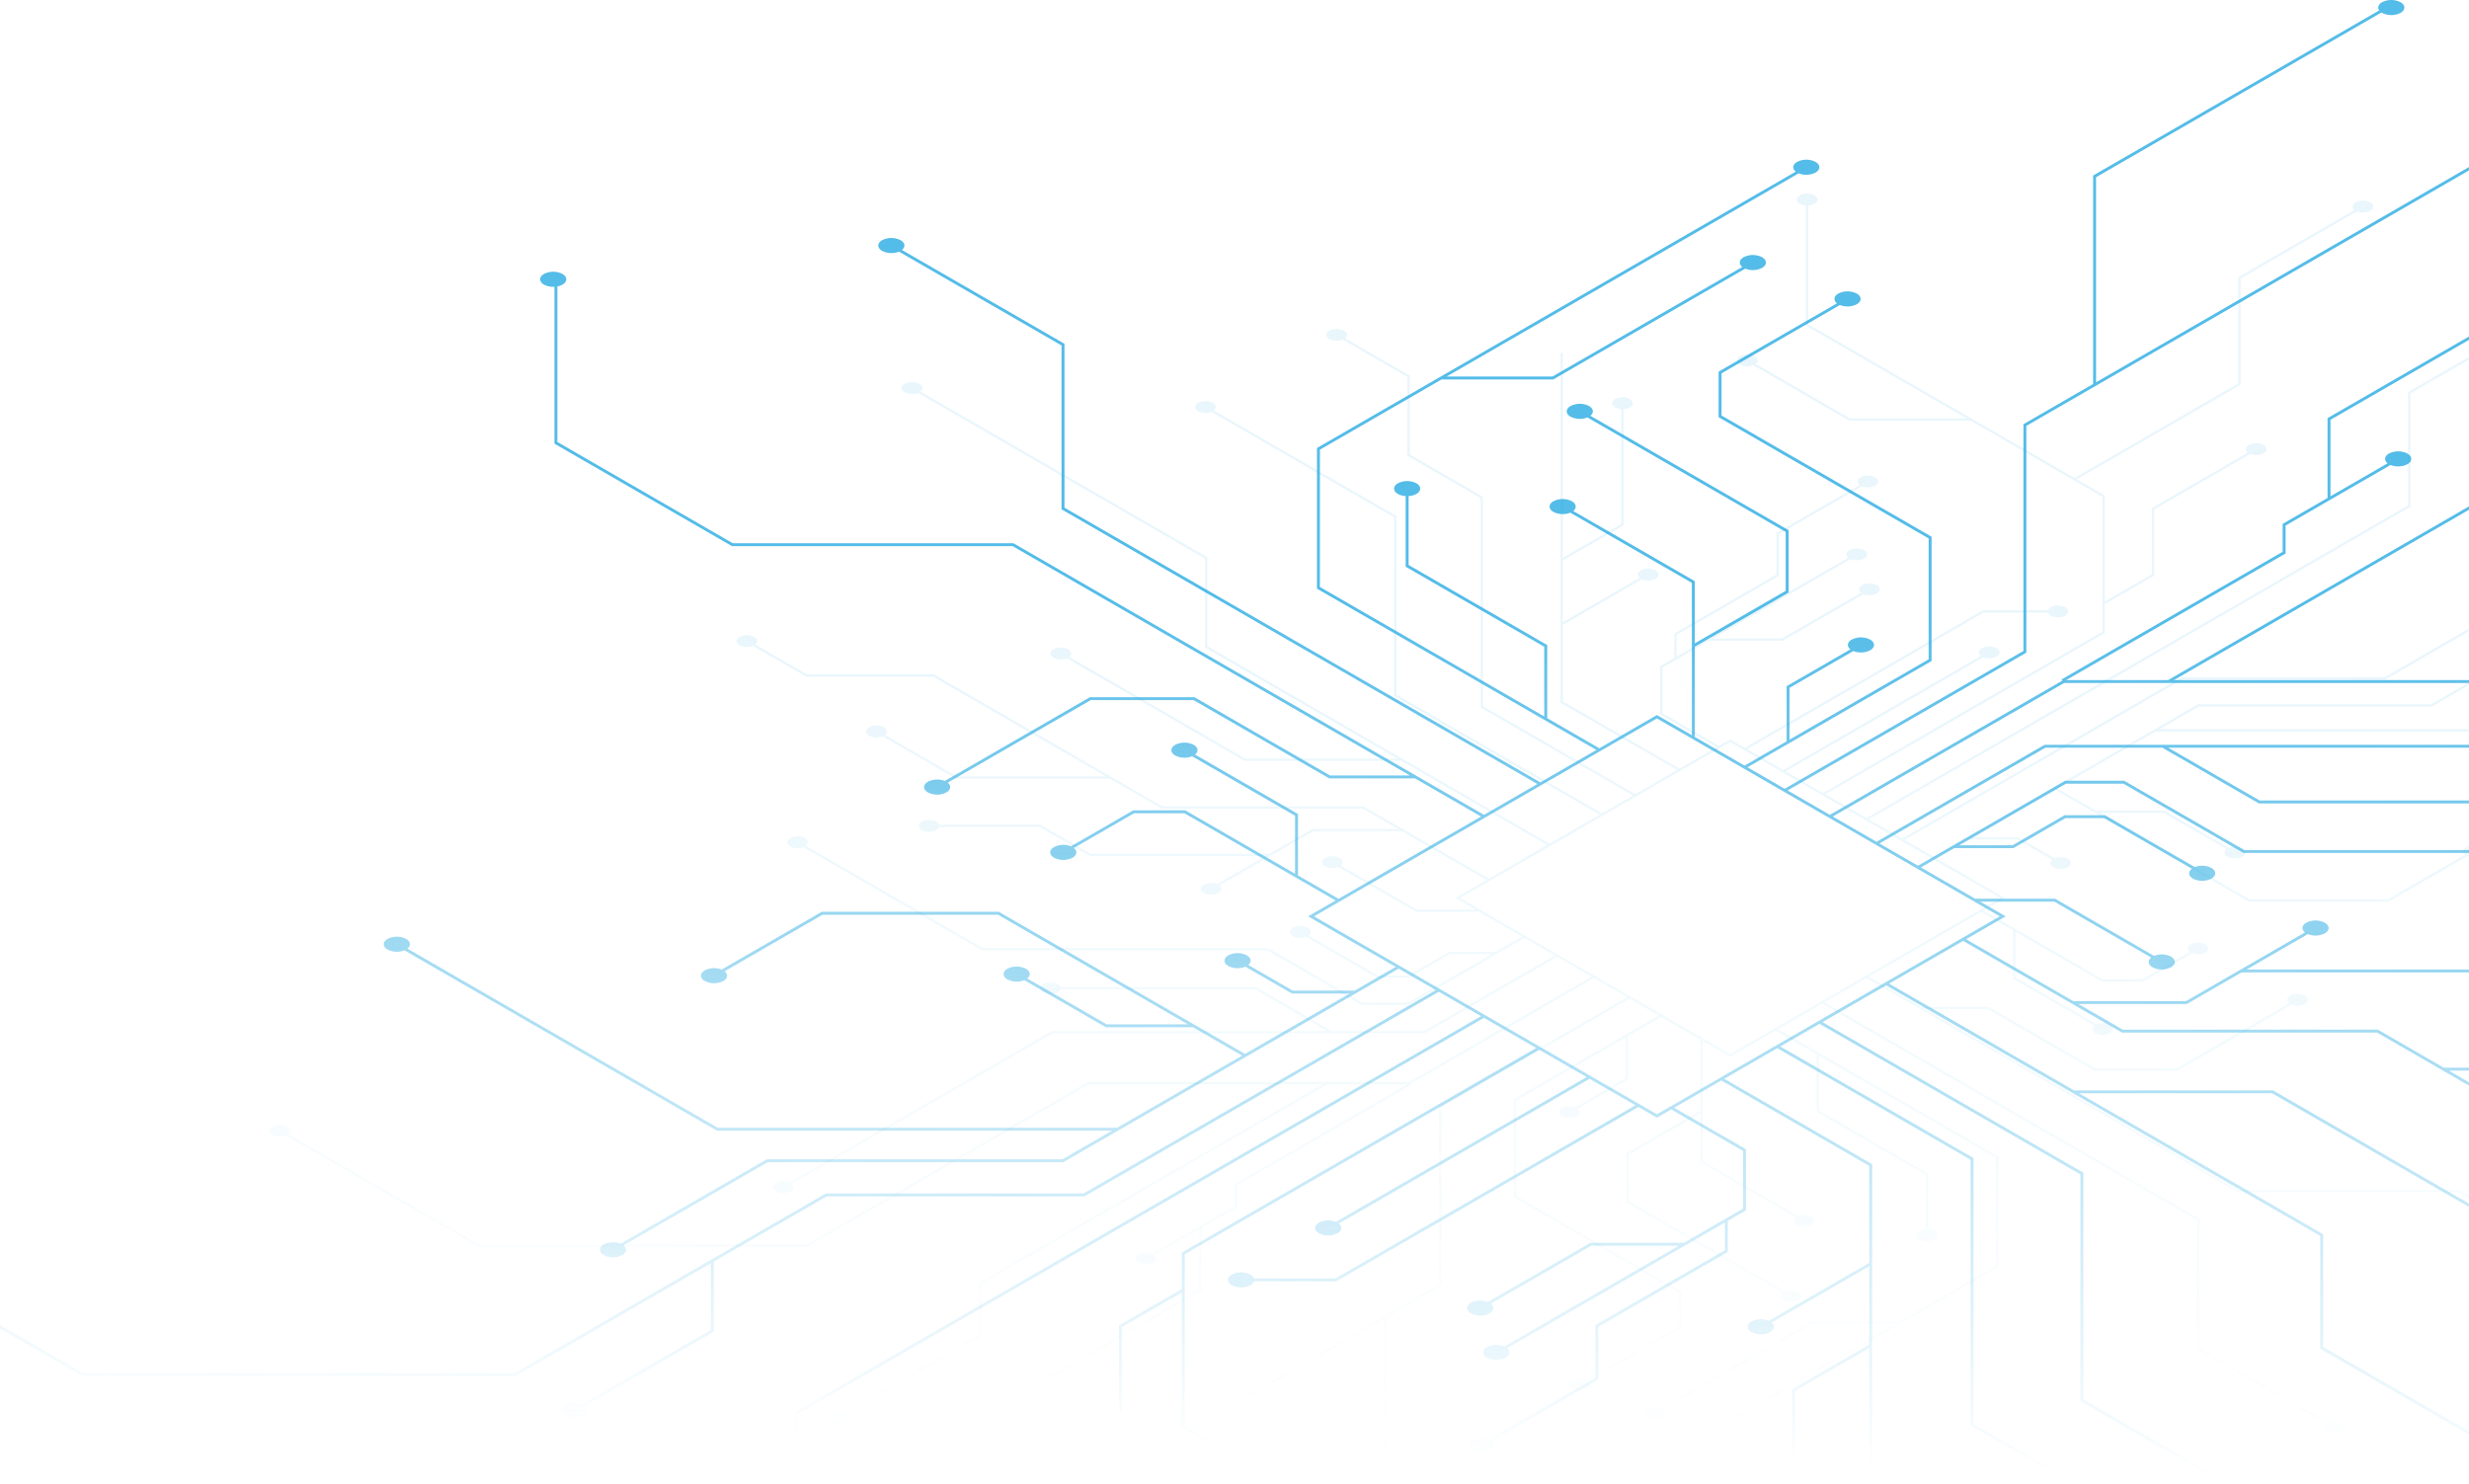 <svg xmlns="http://www.w3.org/2000/svg" xmlns:xlink="http://www.w3.org/1999/xlink" width="890.139" height="535.288" viewBox="0 0 890.139 535.288"><defs><style>.a{opacity:0.8;}.a,.b{fill:url(#a);}.b{opacity:0.1;}</style><linearGradient id="a" x1="0.478" y1="0.398" x2="0.445" y2="0.977" gradientUnits="objectBoundingBox"><stop offset="0" stop-color="#29abe2"/><stop offset="1" stop-color="#29abe2" stop-opacity="0"/></linearGradient></defs><g transform="translate(0 -39.188)"><path class="a" d="M865.462,39.985a7.364,7.364,0,0,0-6.663,0c-1.381.8-1.724,1.97-1.029,2.952L754.625,102.489l0,75.172L729.5,192.167l0,81.765-86.075,49.695-13.413-7.743,66.376-38.322V232.741l-.264-.153-75.464-43.569v-15.2l42.678-24.641a7.444,7.444,0,0,0,6.081-.274c1.84-1.062,1.84-2.785,0-3.845a7.356,7.356,0,0,0-6.661,0c-1.66.957-1.808,2.446-.476,3.51L619.6,173.21v16.417l.263.153,75.466,43.569v43.6l-50.152,28.955V287.235l22.991-13.273a7.444,7.444,0,0,0,6.081-.274c1.84-1.062,1.84-2.785,0-3.847a7.364,7.364,0,0,0-6.663,0c-1.659.958-1.807,2.448-.473,3.512l-22.991,13.275v19.89l-15.168,8.758L611.016,304.92V272.4l33.831-19.534v-22.48l-.264-.153-71.219-41.118c1.332-1.064,1.184-2.553-.475-3.512a7.363,7.363,0,0,0-6.663,0c-1.84,1.062-1.84,2.785,0,3.847a7.444,7.444,0,0,0,6.081.274l71.484,41.27v21.264L611.018,271.18V248.767l-.264-.154L567.18,223.457c1.334-1.064,1.185-2.553-.473-3.512a7.363,7.363,0,0,0-6.663,0c-1.84,1.062-1.84,2.785,0,3.847a7.45,7.45,0,0,0,6.081.273l43.838,25.31,0,54.936-12.6-7.274-20.757,11.984-18.8-10.854V271.792l-.263-.153-49.7-28.7V218.078a6.512,6.512,0,0,0,2.8-.767c1.84-1.062,1.84-2.785,0-3.847a7.363,7.363,0,0,0-6.663,0c-1.84,1.062-1.84,2.785,0,3.847a6.507,6.507,0,0,0,2.8.767V243.55l.264.153,49.7,28.7v25.158l-80.891-46.7V201.35l43.872-25.329h40.259l.122-.07L629.2,136.066a7.45,7.45,0,0,0,6.081-.274c1.84-1.062,1.84-2.785,0-3.847a7.363,7.363,0,0,0-6.663,0c-1.659.958-1.807,2.448-.475,3.512l-68.432,39.509h-38.15L648.47,101.695a7.444,7.444,0,0,0,6.081-.274c1.84-1.062,1.84-2.785,0-3.847a7.36,7.36,0,0,0-6.661,0c-1.66.958-1.808,2.448-.475,3.512l-172.61,99.655v50.723l.263.153,100.483,58.015-20.225,11.676L383.771,222.258v-59.1l-.264-.154L325.168,129.32c1.332-1.064,1.184-2.553-.475-3.512a7.363,7.363,0,0,0-6.663,0c-1.84,1.062-1.84,2.785,0,3.847a7.444,7.444,0,0,0,6.081.274l58.607,33.836v59.1l.263.153,171.294,98.9-19.255,11.116L365.362,235.081H264.184l-63.235-36.509V142.466a5.915,5.915,0,0,0,1.829-.644c1.84-1.061,1.84-2.783,0-3.845a7.363,7.363,0,0,0-6.663,0c-1.84,1.062-1.84,2.785,0,3.845a7,7,0,0,0,3.779.773V199.18l.264.153,63.743,36.8H365.077L508.3,318.822l-28.806,0L430.61,290.6H392.958l-.122.071L340.617,320.82a7.45,7.45,0,0,0-6.081.274c-1.84,1.062-1.84,2.785,0,3.847a7.363,7.363,0,0,0,6.663,0c1.659-.958,1.807-2.449.473-3.512l51.569-29.774h37.086l48.88,28.222,30.915,0,23.842,13.764-51.392,29.671-14.615-8.437V332.73L430.834,311.3c1.334-1.064,1.185-2.553-.473-3.512a7.364,7.364,0,0,0-6.663,0c-1.84,1.062-1.84,2.785,0,3.847a7.447,7.447,0,0,0,6.083.273L466.9,333.339v20.927l-39.589-22.857H408.566l-.122.071-22.35,12.9a7.453,7.453,0,0,0-6.083.273c-1.84,1.062-1.84,2.785,0,3.847a7.363,7.363,0,0,0,6.663,0c1.659-.958,1.807-2.448.473-3.512l21.7-12.529h18.181l54.487,31.458-9.9,5.716,31.588,18.237-14.79,8.538H466.048l-16.006-9.24c1.276-1.061,1.1-2.525-.533-3.47a7.373,7.373,0,0,0-6.663,0c-1.84,1.062-1.84,2.785,0,3.847a7.426,7.426,0,0,0,6.154.239l16.764,9.68h20.826L448.87,419.246l-88.751-51.241-63.861,0-.122.071-35.954,20.758a7.448,7.448,0,0,0-6.083.274c-1.84,1.062-1.84,2.783,0,3.845a7.36,7.36,0,0,0,6.661,0c1.66-.957,1.808-2.448.475-3.51l35.307-20.384h63.293l68.452,39.521h-29.3l-28.64-16.534c1.334-1.062,1.185-2.553-.473-3.512a7.363,7.363,0,0,0-6.663,0c-1.84,1.062-1.84,2.785,0,3.847a7.45,7.45,0,0,0,6.081.274l29.41,16.979h31.41l17.7,10.22L402.757,445.87h-144L146.88,381.28c1.334-1.062,1.185-2.553-.473-3.512a7.368,7.368,0,0,0-6.663,0c-1.84,1.062-1.84,2.785,0,3.847a7.447,7.447,0,0,0,6.083.274l112.644,65.035H400.93l-17.875,10.321h-106.6l-.122.071-52.569,30.351a7.453,7.453,0,0,0-6.083.273c-1.84,1.062-1.84,2.785,0,3.847a7.363,7.363,0,0,0,6.663,0c1.659-.958,1.807-2.448.473-3.512l51.92-29.975h106.6l.122-.071,120.8-69.744,13.411,7.744-127,73.325H297.787l-.122.071L185.474,534.4l-155.429,0L0,517.053v1.218l29.762,17.183h156l.122-.071,70.406-40.648v24.059l-46.407,26.795a7.448,7.448,0,0,0-6.083.273c-1.84,1.062-1.84,2.785,0,3.847a7.364,7.364,0,0,0,6.663,0c1.659-.958,1.807-2.448.475-3.512L257.338,519.4l0-25.136H257.1l40.973-23.657h92.883l.122-.071,127.653-73.7,15.233,8.8L286.267,548.637v25.839h1.053V549.245L535.016,406.24l18.823,10.867L426.069,490.875v13.189l-22.653,13.079v30.331a9.42,9.42,0,0,1,1.055.608V517.752l21.6-12.471,0,48.573,12.748,7.36-22.97,13.262h2.108l21.917-12.653,21.917,12.653H463.9l-36.773-21.231V491.485l127.771-73.77,17.135,9.894-90.42,52.2a7.454,7.454,0,0,0-6.083.273c-1.84,1.062-1.84,2.785,0,3.847a7.363,7.363,0,0,0,6.663,0c1.659-.958,1.807-2.448.475-3.512l90.42-52.2,16.542,9.551L481.467,500.213h-29.4a2.7,2.7,0,0,0-1.289-1.395,7.364,7.364,0,0,0-6.663,0c-1.84,1.062-1.84,2.785,0,3.845a7.355,7.355,0,0,0,6.663,0,2.711,2.711,0,0,0,1.291-1.4h29.677l.123-.071,108.807-62.82,6.679,3.856,5.141-2.967,25.915,14.962,0,20.822L607,487.41v-.056h-33.6l-.123.071L536.42,508.709a7.448,7.448,0,0,0-6.083.274c-1.84,1.061-1.84,2.783,0,3.845a7.363,7.363,0,0,0,6.663,0c1.659-.957,1.807-2.448.473-3.512l36.215-20.909h31.585l-62.942,36.34a7.425,7.425,0,0,0-6.213.212c-1.84,1.062-1.84,2.783,0,3.845a7.363,7.363,0,0,0,6.663,0c1.619-.935,1.81-2.378.58-3.436l78.509-45.326v10.019l-46.707,26.968v19.04l-38.03,21.957a7.438,7.438,0,0,0-6.081.273c-1.84,1.062-1.841,2.785,0,3.847a7.361,7.361,0,0,0,6.661,0c1.66-.958,1.808-2.449.475-3.512l38.028-21.957v-19.04l46.709-26.967V479.436l6.543-3.777v-22.04l-25.915-14.962,17.03-9.833,53.325,30.787v35l-36.208,20.9a7.425,7.425,0,0,0-6.213.212c-1.84,1.061-1.84,2.783,0,3.845a7.363,7.363,0,0,0,6.663,0c1.619-.933,1.81-2.378.58-3.436l35.178-20.309V524.1l-27.792,16.045v34.33h1.055V540.754l26.737-15.436v49.158h1.055l0-115.473-53.325-30.787,19.123-11.041,69.695,40.239,0,95.831,33.5,19.343v1.889h1.055v-2.5l-33.5-19.343,0-95.831-69.695-40.239,14.172-8.183,94.06,54.3v81.767l52,30.021h2.11L751.1,543.846V462.079l-94.059-54.3,22.972-13.263,156.494,90.352v40.685l53.632,30.965V555.3l-52.578-30.357V484.256l-88.026-50.821h69.615l70.987,40.983V473.2L819.433,432.38H747.71L681.067,393.9l26.7-15.414,57.285,33.075h91.981l33.107,19.116V429.46l-7.258-4.19,7.258,0v-1.055h-9.084l-23.74-13.708-91.981,0-16.03-9.256h39.1l.122-.071,19.616-11.324h81.722l.272.156V388.8H809.973l22.081-12.75a7.448,7.448,0,0,0,6.083-.274c1.84-1.061,1.84-2.783,0-3.845a7.363,7.363,0,0,0-6.663,0c-1.66.958-1.807,2.448-.473,3.512L788.124,400.2H747.476l-38.657-22.319,14.285-8.247-9.192-5.307h26.722l34.927,20.165c-1.334,1.064-1.185,2.555.475,3.512a7.361,7.361,0,0,0,6.661,0c1.84-1.062,1.84-2.785,0-3.847a7.45,7.45,0,0,0-6.081-.273l-35.7-20.611h-28.83l-19.549-11.287,12.021-6.942h21.326l18.746-10.823h13.992l31.6,18.24c-1.418,1.067-1.3,2.595.39,3.572a7.372,7.372,0,0,0,6.663,0c1.84-1.064,1.84-2.785,0-3.847a7.47,7.47,0,0,0-5.98-.323l-32.385-18.7H744.349L725.6,343.991H706.386l38.433-22.19h20.752l43.256,24.973h81.311v-1.055H809.109l-43.256-24.974H744.536l-.122.07-52.931,30.561-13.889-8.019,59.811-34.533h42.187l34.8,20.093h75.743v-1.055H814.677L781.7,308.826H890.139v-1.055H737.124l-.123.071L676.539,342.75,660.76,333.64l83.406-48.154H890.139V284.43H783.765l106.373-61.415V221.8L781.657,284.432H744.933l79.08-45.657V228.712l37.838-21.845a7.444,7.444,0,0,0,6.081-.274c1.84-1.062,1.84-2.783,0-3.845a7.36,7.36,0,0,0-6.661,0c-1.66.957-1.808,2.448-.475,3.512l-20.6,11.9,0-27.577,49.944-28.836v-1.218l-51,29.446,0,28.793-16.18,9.342v10.063L743.232,284.2l.266.458-83.79,48.376-15.235-8.8,86.076-49.695,0-81.765,159.587-92.137V99.421l-134.46,77.63,0-73.953L858.59,43.683c.073.049.129.1.209.148a7.364,7.364,0,0,0,6.663,0C867.3,42.769,867.3,41.047,865.462,39.985ZM720.994,369.634,597.359,441.016,473.727,369.637l123.636-71.382Z"/><path class="b" d="M858.466,145.14l-21.978,12.69v40.884L641.256,311.429l-14.836-8.565,100.707-58.145V234.325l17.855-10.309V200.11l34.625-19.991a5.875,5.875,0,0,0,4.793-.215c1.451-.838,1.451-2.2,0-3.032a5.8,5.8,0,0,0-5.25,0c-1.308.755-1.424,1.93-.374,2.767l-34.625,19.991v23.908l-17.022,9.829V195.082l-.208-.12-9.84-5.681L776.116,155.2V116.866l41.939-24.213a5.864,5.864,0,0,0,4.793-.217c1.451-.837,1.451-2.194,0-3.031a5.8,5.8,0,0,0-5.25,0c-1.307.755-1.424,1.93-.374,2.767l-41.939,24.215v38.329L716.248,188.8l-95.979-55.414V90.509a5.146,5.146,0,0,0,2.21-.6c1.449-.838,1.449-2.194,0-3.032a5.808,5.808,0,0,0-5.252,0c-1.449.838-1.449,2.194,0,3.032a5.14,5.14,0,0,0,2.209.6v43.357l.208.12,57.73,33.331H635.305l-34.02-19.641c1.05-.838.933-2.012-.374-2.767a5.807,5.807,0,0,0-5.252,0c-1.449.837-1.449,2.194,0,3.032a5.87,5.87,0,0,0,4.793.215l34.628,19.993H678.8v-.012l47.5,27.424V244.24L625.588,302.384l-13.5-7.8L683.35,253.44a5.873,5.873,0,0,0,4.795-.215c1.449-.837,1.449-2.194,0-3.032a5.808,5.808,0,0,0-5.252,0c-1.307.755-1.424,1.93-.374,2.768l-71.269,41.147-13.038-7.528,85.252-49.219h23.169a2.13,2.13,0,0,0,1.016,1.1,5.8,5.8,0,0,0,5.25,0c1.451-.837,1.451-2.2,0-3.032a5.8,5.8,0,0,0-5.25,0,2.136,2.136,0,0,0-1.016,1.1H683.241l-.1.056L597.379,286.1l-5.262-3.038-.208.119-3.842,2.219-20.426-11.793V257.2l16.876-9.744v.044H611l29.154-16.831a5.87,5.87,0,0,0,4.793-.217c1.451-.837,1.451-2.194,0-3.031a5.8,5.8,0,0,0-5.25,0c-1.308.755-1.426,1.929-.375,2.767l-28.544,16.481H585.883l49.607-28.642a5.849,5.849,0,0,0,4.9-.168c1.451-.837,1.451-2.194,0-3.031a5.8,5.8,0,0,0-5.252,0c-1.276.736-1.427,1.874-.458,2.707L572.8,253.257v-7.9L609.614,224.1V209.1l29.974-17.306a5.873,5.873,0,0,0,4.795-.215c1.45-.837,1.45-2.194,0-3.032a5.808,5.808,0,0,0-5.252,0c-1.307.755-1.424,1.93-.374,2.768l-29.974,17.306v15.006L571.967,244.88v8.858l-5.157,2.976v17.373l20.424,11.793-13.42,7.749-42.031-24.267V241.776L560.323,225.3a5.858,5.858,0,0,0,4.9-.168c1.451-.837,1.451-2.194,0-3.031a5.8,5.8,0,0,0-5.25,0c-1.276.736-1.427,1.874-.458,2.707l-27.726,16.008V218.531l21.9-12.646,0-41.92a5.168,5.168,0,0,0,2.21-.605c1.449-.838,1.449-2.2,0-3.032a5.808,5.808,0,0,0-5.252,0c-1.449.838-1.449,2.194,0,3.032a5.162,5.162,0,0,0,2.209.605V205.4l-21.074,12.167V143.654h-.831l0,126.188,42.028,24.267-15.072,8.7-54.932-31.716,0-75.533-26.4-15.247V151.9l-23.314-13.46c1.05-.838.933-2.013-.374-2.768a5.808,5.808,0,0,0-5.252,0c-1.449.838-1.449,2.2,0,3.032a5.87,5.87,0,0,0,4.793.215l23.316,13.462v28.41l26.406,15.247,0,75.534,54.93,31.716-11.17,6.449-74.137-42.8V202.491l-.208-.12-65.623-37.887c1.05-.838.935-2.013-.374-2.768a5.8,5.8,0,0,0-5.25,0c-1.451.838-1.451,2.194,0,3.032a5.869,5.869,0,0,0,4.793.215l65.83,38.007v64.446l.208.12,73.927,42.684-18.1,10.452L403.624,249.458V217.391l-.208-.12L300.153,157.65c1.05-.838.933-2.013-.374-2.767a5.8,5.8,0,0,0-5.252,0c-1.449.837-1.449,2.194,0,3.031a5.87,5.87,0,0,0,4.793.215l103.473,59.74v32.067l.208.12,69.17,39.936H417.3l-63.517-36.671c1.052-.838.935-2.013-.374-2.768a5.8,5.8,0,0,0-5.25,0c-1.451.837-1.451,2.194,0,3.032a5.87,5.87,0,0,0,4.793.215l64.124,37.022h56.53l52.529,30.329L505.1,333.3l-45.151-26.068h-72.5L304.99,259.625H259.245L240.6,248.858c1.05-.838.933-2.012-.374-2.767a5.807,5.807,0,0,0-5.252,0c-1.449.837-1.449,2.194,0,3.031a5.87,5.87,0,0,0,4.793.217l19.258,11.119h45.744l62.308,35.973H313.256l-25.918-14.963c1.05-.838.933-2.013-.374-2.768a5.807,5.807,0,0,0-5.252,0c-1.449.837-1.449,2.194,0,3.032a5.869,5.869,0,0,0,4.793.215l26.528,15.315h55.481l18.709,10.8h72.5l12.634,7.295H441.535l-.1.055-15.459,8.925H361.567l-18.172-10.49H306.958a2.128,2.128,0,0,0-1.016-1.1,5.8,5.8,0,0,0-5.25,0c-1.451.837-1.451,2.194,0,3.031a5.8,5.8,0,0,0,5.25,0,2.128,2.128,0,0,0,1.016-1.1h36.214l18.171,10.49,63.2,0-17.405,10.05a5.872,5.872,0,0,0-4.795.215c-1.449.838-1.449,2.194,0,3.032a5.808,5.808,0,0,0,5.252,0c1.307-.755,1.424-1.929.375-2.767l33.793-19.512H473.8l30.466,17.591-11.257,6.5.625.361,6.62,3.822-21.059,0L451.662,328.57c1.049-.838.933-2.013-.375-2.768a5.8,5.8,0,0,0-5.25,0c-1.451.838-1.451,2.2,0,3.032a5.872,5.872,0,0,0,4.792.217l28.14,16.245,22.722,0,15.408,8.9-9.476,5.471H490.816l-.1.055-14.68,8.476H465.013l-24.9-14.379c1.117-.84,1.025-2.044-.309-2.813a5.8,5.8,0,0,0-5.25,0c-1.451.837-1.451,2.194,0,3.031a5.888,5.888,0,0,0,4.712.255l25.528,14.738h11.472l.1-.056,14.68-8.474h15.144l-30.291,17.488H459.537l-34.1-19.684H322.625L258.852,321.48c1.1-.84,1.007-2.038-.32-2.805a5.808,5.808,0,0,0-5.252,0c-1.449.838-1.449,2.194,0,3.032a5.885,5.885,0,0,0,4.728.246L322.4,359.132H425.218l34.1,19.682h16.8l.1-.055,41.722-24.087,10.944,6.318L481.735,388.21h-33.25l-27.433-15.839h-70.4a2.127,2.127,0,0,0-1.016-1.1,5.8,5.8,0,0,0-5.25,0c-1.451.837-1.451,2.194,0,3.031a5.807,5.807,0,0,0,5.252,0,2.134,2.134,0,0,0,1.016-1.1h70.18L446.82,388.21H347.612l-.095.055-94.543,54.586a5.869,5.869,0,0,0-4.793.215c-1.451.838-1.451,2.194,0,3.032a5.8,5.8,0,0,0,5.25,0c1.307-.755,1.426-1.929.375-2.767l94.03-54.289H481.958l.1-.055,47.655-27.516,12.435,7.179-65.738,37.957H360.651l-.095.055L259.193,465.184H141.088L72.212,425.419c1.05-.838.932-2.012-.375-2.767a5.8,5.8,0,0,0-5.25,0c-1.451.837-1.451,2.194,0,3.032a5.875,5.875,0,0,0,4.793.215l69.486,40.117h118.55l.1-.055,101.363-58.522h84.317L321.384,478.919v18.816L272,526.249a5.876,5.876,0,0,0-4.793.215c-1.449.838-1.449,2.2,0,3.032a5.807,5.807,0,0,0,5.252,0c1.307-.755,1.424-1.93.374-2.767l49.386-28.513V479.4l124.643-71.962H475.8l-62.326,35.985v7.931l-29.824,17.22a5.869,5.869,0,0,0-4.793.215c-1.451.837-1.451,2.194,0,3.031a5.8,5.8,0,0,0,5.25,0c1.308-.754,1.426-1.929.375-2.767l16.238-9.375v21.733L306.9,535.577a5.866,5.866,0,0,0-4.792.215c-1.451.837-1.451,2.194,0,3.032a5.8,5.8,0,0,0,5.25,0c1.307-.755,1.424-1.93.374-2.768l93.815-54.162V459.2l12.753-7.363V443.9l62.839-36.281-.208-.361,66.042-38.131,12.005,6.93-67.843,39.171v64.446l-124.78,72.042h1.665l103.311-59.645v58.286l-2.354,1.359h1.665l1.521-.878V491.595l19.806-11.434,0-64.448,67.843-39.171,10.57,6.1-52.315,30.2V448.18l.209.12,59.481,34.342v11.98l-33.64,19.42a5.878,5.878,0,0,0-4.792.217c-1.45.838-1.45,2.194,0,3.032a5.8,5.8,0,0,0,5.25,0c1.308-.755,1.426-1.93.375-2.768l33.637-19.42,0-12.943-.208-.12L514.9,447.7V413.331l39.529-22.822,0,14.718L536.307,415.69a5.866,5.866,0,0,0-4.792.217c-1.451.837-1.451,2.194,0,3.031a5.8,5.8,0,0,0,5.25,0c1.307-.755,1.424-1.929.375-2.767l18.12-10.462V390.03l11.956-6.9,14.137,8.161v25.633l-26.666,15.395v17.721l.208.12,56.135,32.408c-1.05.838-.933,2.012.374,2.767a5.8,5.8,0,0,0,5.252,0c1.449-.837,1.449-2.194,0-3.031a5.87,5.87,0,0,0-4.793-.217l-56.343-32.529V432.8l25.833-14.914v17.666L615.9,455.5c-1.049.838-.932,2.012.375,2.767a5.808,5.808,0,0,0,5.252,0c1.449-.837,1.449-2.194,0-3.032a5.87,5.87,0,0,0-4.793-.215l-34.552-19.949,0-43.3,9.928,5.733.209-.119,16.153-9.327,14.818,8.556,0,20.791,39.384,22.737,0,19.6a5.16,5.16,0,0,0-2.209.6c-1.449.838-1.449,2.2,0,3.032a5.808,5.808,0,0,0,5.252,0c1.449-.837,1.449-2.194,0-3.032a5.161,5.161,0,0,0-2.211-.6V439.658l-39.383-22.737V397.092l63.756,36.81,0,39.019L653.3,492.886H621.57l-.1.055-54.45,31.438a5.87,5.87,0,0,0-4.794.215c-1.449.838-1.449,2.194,0,3.032a5.807,5.807,0,0,0,5.252,0c1.307-.755,1.424-1.93.374-2.767l53.938-31.143h30.067L551.832,551.469a5.869,5.869,0,0,0-4.793.217c-.019.01-.031.024-.051.036h6.074L688.713,473.4v-39.98l-.208-.12-79.2-45.726,15.938-9.2,135.219,78.068v46.584l46.192,26.67c-1.05.837-.933,2.012.374,2.765a5.8,5.8,0,0,0,5.252,0c1.449-.837,1.449-2.194,0-3.031a5.875,5.875,0,0,0-4.793-.217L761.3,502.544V455.961l-.208-.12-135.01-77.948,15.175-8.762,133.723,77.2h79.746l3.743,2.16v-.96l-3.52-2.033H775.2L662.318,380.332h22.7l38.528,22.243h29.676l.1-.055,41.158-23.762a5.876,5.876,0,0,0,4.793-.217c1.449-.837,1.449-2.194,0-3.032a5.808,5.808,0,0,0-5.252,0c-1.307.755-1.424,1.93-.374,2.768L753,401.741H723.771L685.245,379.5H660.877L642.086,368.65l40.506-23.385,11.518,6.649V369.37l29.259,16.893c-1.049.838-.932,2.012.375,2.767a5.808,5.808,0,0,0,5.252,0c1.449-.838,1.449-2.194,0-3.032a5.87,5.87,0,0,0-4.793-.215l-29.262-16.893V352.395l31.2,18.015h14.776l.1-.055,17.617-10.171a5.866,5.866,0,0,0,4.792-.217c1.451-.837,1.451-2.194,0-3.031a5.8,5.8,0,0,0-5.25,0c-1.309.755-1.424,1.93-.374,2.767l-17.1,9.875H726.369l-42.943-24.795,7.8-4.5-.623-.36L666.328,325.9l11.659-6.731h17.629l12.615,7.284c-1,.835-.869,1.989.421,2.734a5.8,5.8,0,0,0,5.25,0c1.451-.837,1.451-2.194,0-3.031a5.856,5.856,0,0,0-4.848-.19l-13.216-7.63H679.428l29.729-17.163,69.952,40.387h50.334l.1-.055,28.34-16.362a5.47,5.47,0,0,0,.586.163v-3.826a4.435,4.435,0,0,0-1.044.414c-1.307.755-1.424,1.929-.374,2.767L829.22,340.733H779.332l-53.948-31.147h23.089l22.572,13.033c-1.05.838-.933,2.012.374,2.767a5.8,5.8,0,0,0,5.252,0c1.449-.837,1.449-2.194,0-3.031a5.869,5.869,0,0,0-4.794-.217L748.7,308.751H723.944L709.989,300.7l35.514-20.5H858.466v-.832H746.943l14.086-8.133,84.019,0,.1-.056,13.321-7.691v-.96l-13.64,7.875H760.807l-.1.055L665.5,325.424l-10.569-6.1,100.1-57.8h73.209l.1-.055,30.131-17.4v-.96l-30.45,17.58H754.806l-.1.055-100.617,58.09-12-6.931,195.23-112.717,0-40.884,21.147-12.21Zm-168.9,195.139-97.449,56.263-97.445-56.26,97.448-56.261Z" transform="translate(31.673 22.755)"/></g></svg>